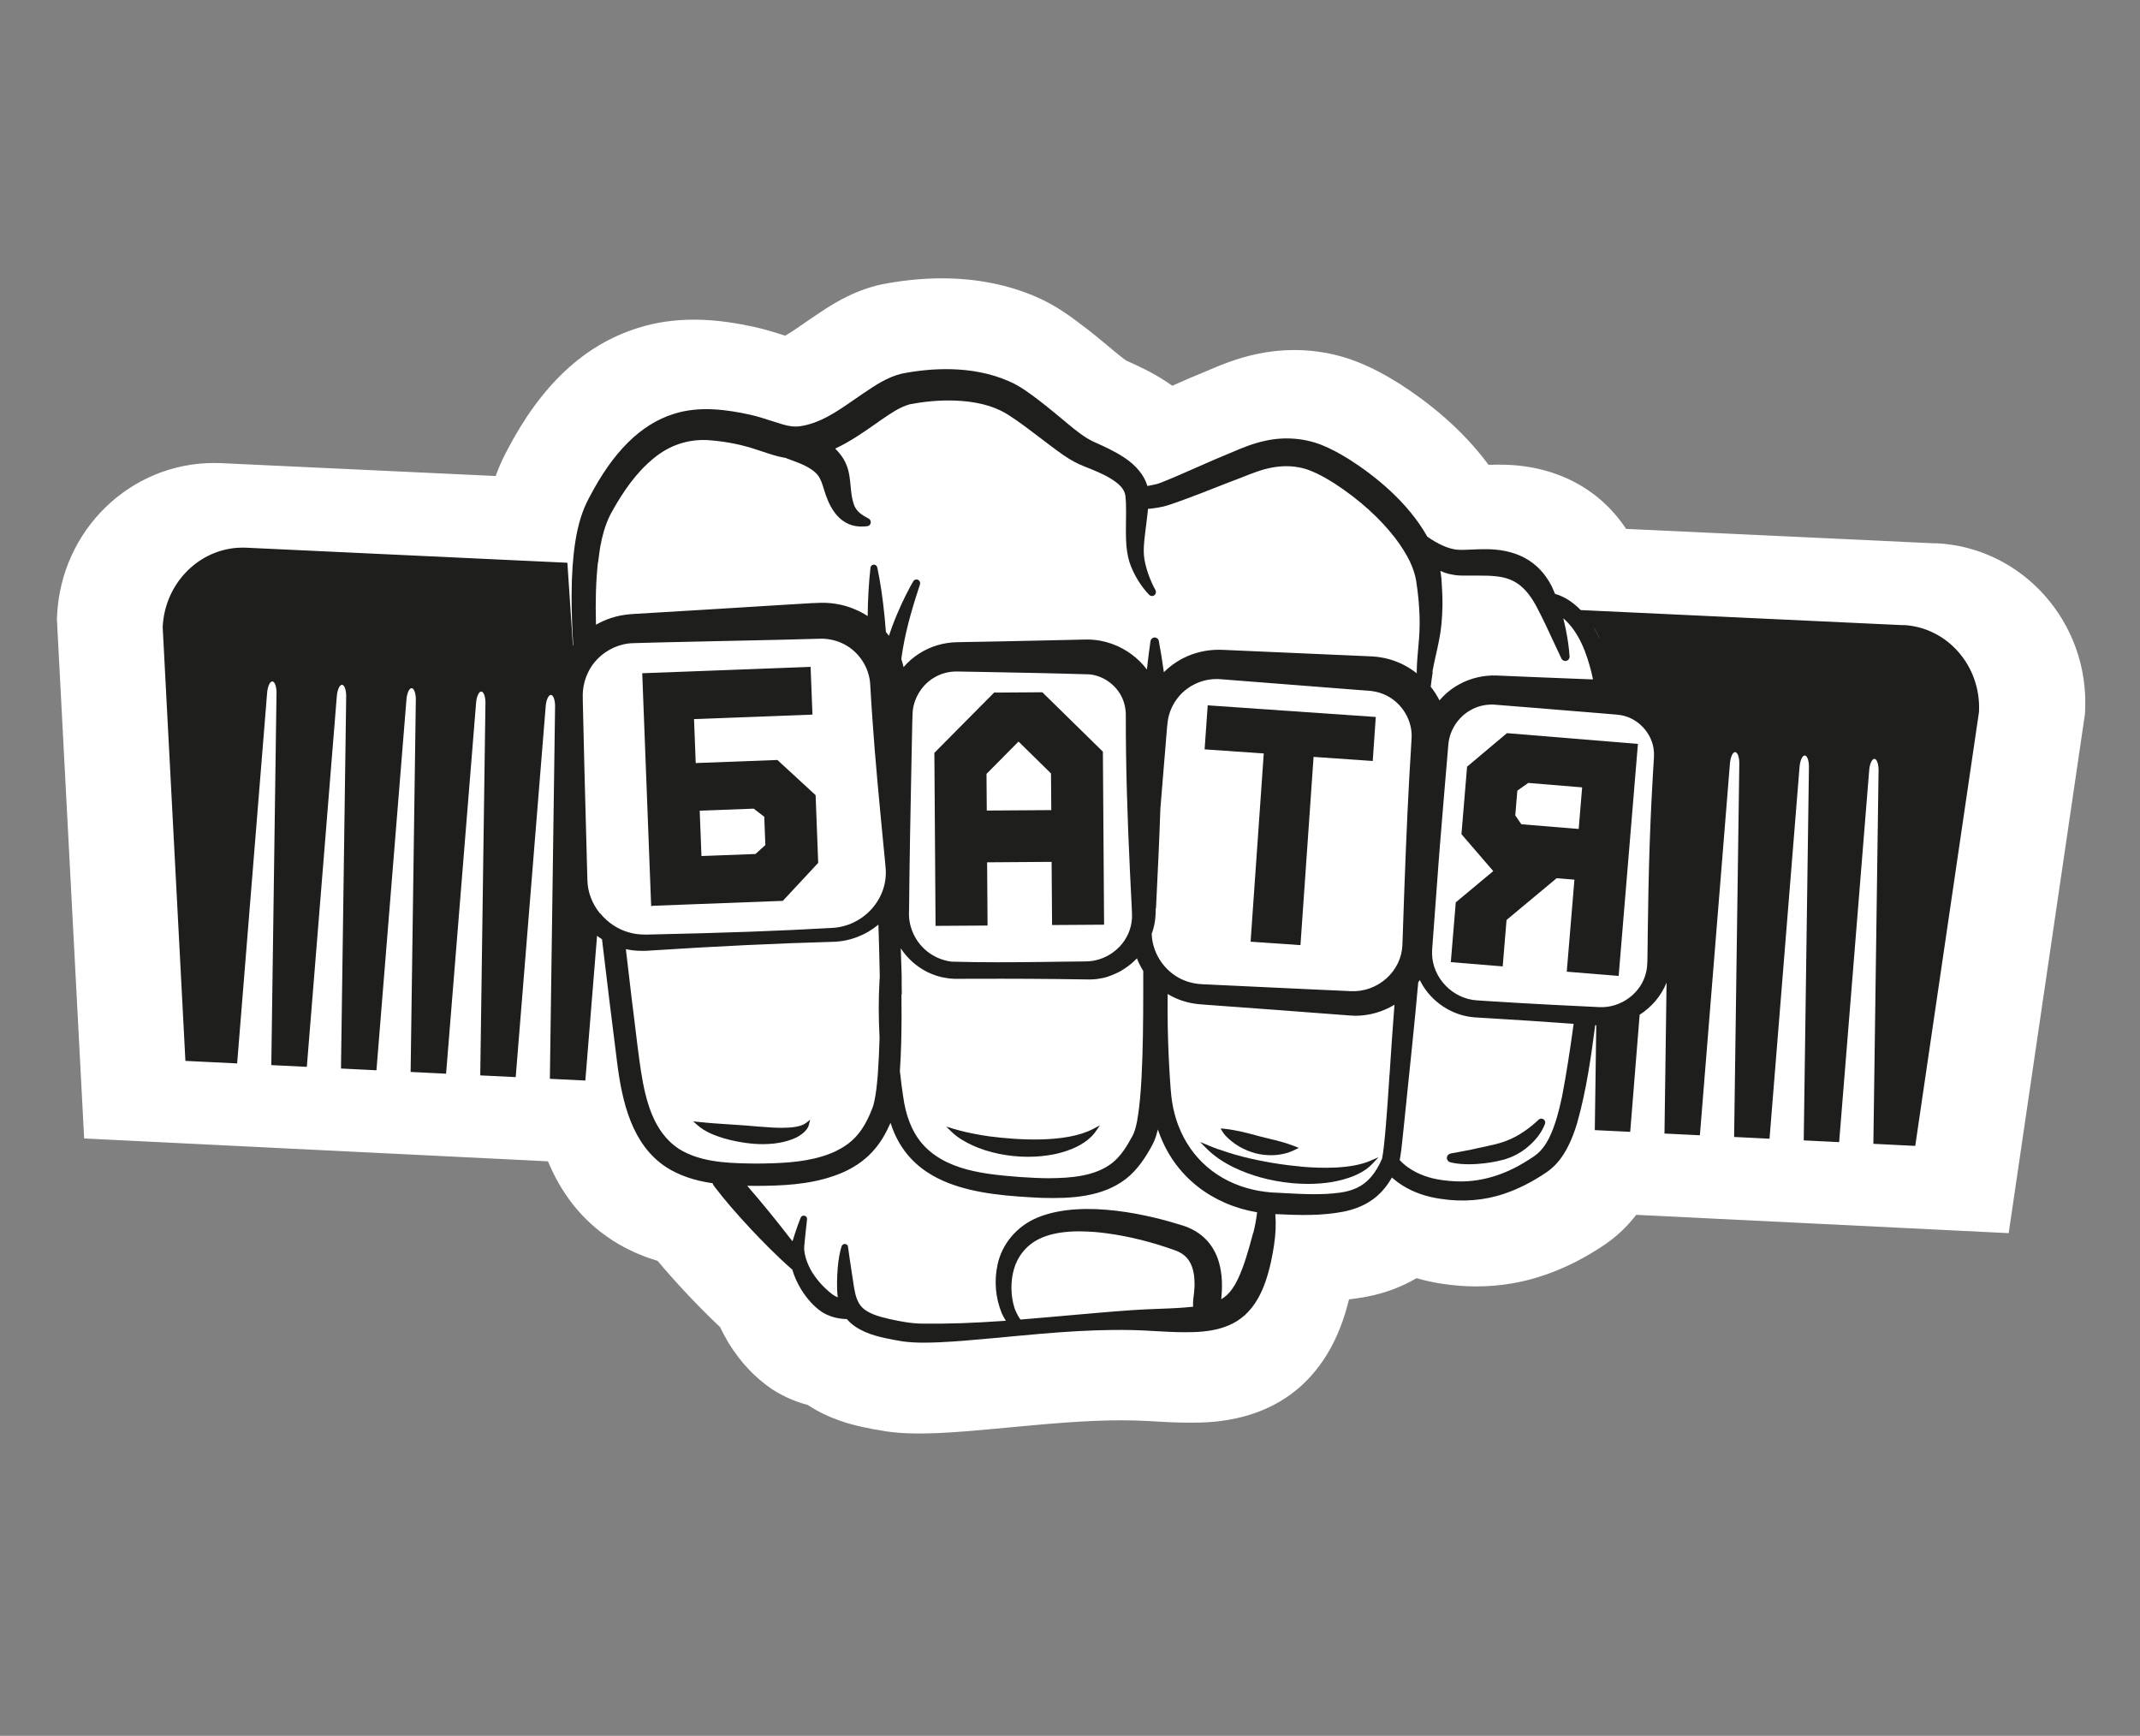 <svg width="180" height="146" viewBox="0 0 180 146" fill="none" xmlns="http://www.w3.org/2000/svg">
<rect x="0" y="0" width="180" height="146" fill="#808080" stroke="none"/>
<path d="M162.819 45.704L136.774 44.486C134.497 41.034 130.714 39.084 126.179 39.084C126.065 39.084 125.947 39.084 125.833 39.084C125.61 39.084 125.397 39.088 125.203 39.098C122.935 36.014 120.005 33.748 117.765 32.307L117.713 32.274C116.492 31.505 115.36 30.914 114.233 30.461C112.539 29.786 110.73 29.441 108.86 29.441C107.804 29.441 106.748 29.554 105.721 29.776C104.121 30.112 102.767 30.659 101.512 31.198C100.513 31.604 99.542 32.029 98.605 32.444C98.449 32.331 98.288 32.222 98.127 32.118C96.905 31.311 95.774 30.801 94.765 30.343L94.727 30.324C94.505 30.187 93.951 29.724 93.747 29.559L93.459 29.318C92.772 28.747 91.92 28.034 91.195 27.486L91.172 27.472C90.126 26.674 88.823 25.678 87.11 24.95C84.742 23.93 82.091 23.411 79.227 23.411C77.589 23.411 75.889 23.581 74.175 23.916L74.043 23.945L73.882 23.982C71.5 24.563 69.763 25.744 68.489 26.608L68.437 26.641C68.172 26.82 67.907 27.005 67.646 27.184C67.168 27.514 66.515 27.973 66.041 28.237C66.037 28.237 66.032 28.237 66.027 28.232C65.274 27.987 64.417 27.713 63.452 27.5C62.121 27.212 60.346 26.886 58.362 26.886C56.695 26.886 55.109 27.122 53.656 27.585C49.12 29.011 45.517 32.383 42.644 37.898C42.279 38.574 41.962 39.287 41.692 40.037L18.625 38.956C18.422 38.947 18.218 38.942 18.015 38.942C10.946 38.942 5.142 44.58 4.801 51.777L4.787 52.084L7.078 95.758L23.265 96.556L46.09 97.68C47.141 100.202 48.803 102.577 51.521 104.329L51.554 104.352C52.7 105.08 53.94 105.641 55.308 106.048C56.009 106.883 56.79 107.766 57.704 108.744C58.476 109.566 59.451 110.576 60.568 111.624C60.772 112.054 60.999 112.479 61.25 112.899L61.302 112.989C62.291 114.58 63.499 115.87 64.9 116.819L64.99 116.88L65.085 116.937C65.961 117.489 66.922 117.905 67.935 118.169C69.824 119.416 71.751 119.846 72.513 120.016C73.115 120.152 73.721 120.266 74.483 120.384L74.601 120.403C75.449 120.521 76.301 120.573 77.286 120.573C77.859 120.573 78.408 120.554 78.914 120.535H78.947C80.5 120.464 81.996 120.327 83.459 120.195L84.993 120.053C88.08 119.765 91.271 119.463 94.282 119.463C95.078 119.463 95.845 119.482 96.564 119.524L96.896 119.543C97.838 119.6 98.908 119.661 100.011 119.661H100.148C101.872 119.661 107.118 119.661 110.649 115.289C111.615 114.108 112.368 112.729 112.95 111.058C113.163 110.444 113.334 109.854 113.471 109.292C113.987 109.23 114.484 109.155 114.982 109.06C116.511 108.763 117.907 108.239 119.148 107.507C119.844 107.71 120.563 107.87 121.312 107.979C122.258 108.125 123.224 108.201 124.171 108.201C126.131 108.201 128.034 107.889 129.829 107.275C131.623 106.671 133.332 105.807 135.06 104.631L135.131 104.579C136.074 103.918 136.902 103.12 137.627 102.18L162.71 103.413L168.955 103.72L175.37 60.054L175.384 59.748C175.734 52.339 170.105 46.03 162.833 45.69L162.819 45.704Z" fill="white"/>
<path d="M160.096 52.584L132.958 51.314C132.428 50.766 131.699 50.209 130.799 49.949C130.709 49.727 130.615 49.519 130.52 49.316C129.436 47.172 127.48 46.124 124.706 46.195C124.398 46.195 124.1 46.209 123.811 46.223C123.371 46.242 122.95 46.266 122.519 46.233C121.78 46.138 120.975 45.779 120.057 45.142C118.4 42.196 115.611 40.004 113.556 38.682C112.685 38.135 111.909 37.724 111.18 37.431C109.721 36.85 108.041 36.722 106.459 37.067C105.427 37.28 104.452 37.681 103.467 38.106C102.549 38.479 101.616 38.89 100.716 39.287C99.699 39.735 98.647 40.203 97.615 40.609C97.336 40.717 97.047 40.779 96.678 40.845C96.621 40.854 96.564 40.864 96.507 40.873C96.257 39.99 95.546 39.121 94.543 38.474C93.757 37.955 92.961 37.591 92.119 37.214L91.991 37.157C91.252 36.812 90.566 36.269 89.751 35.594L89.482 35.367C88.857 34.848 88.08 34.201 87.488 33.752L87.465 33.733C86.641 33.105 85.789 32.454 84.823 32.048C81.708 30.697 78.233 30.962 75.865 31.424H75.856C74.615 31.727 73.597 32.421 72.613 33.087L72.551 33.129C72.314 33.29 72.078 33.455 71.846 33.615C70.43 34.598 68.967 35.618 67.272 35.854C66.856 35.91 66.434 35.868 65.871 35.707C65.582 35.622 65.279 35.523 64.962 35.424C64.332 35.221 63.683 35.008 63.054 34.871C61.122 34.456 58.849 34.121 56.681 34.81C53.897 35.684 51.568 37.988 49.56 41.855C48.997 42.88 48.614 44.103 48.386 45.595C48.188 46.875 48.088 48.287 48.079 50.039C48.074 51.323 48.117 52.664 48.216 54.256C48.206 54.27 48.197 54.284 48.188 54.294L47.724 47.333L20.727 46.068C17.02 45.893 13.867 48.882 13.683 52.74L15.595 89.232L19.946 89.445L22.46 58.378C22.494 57.778 22.692 57.306 22.91 57.316C23.128 57.325 23.284 57.816 23.256 58.416L22.82 89.586L25.808 89.733L28.322 58.661C28.355 58.062 28.554 57.59 28.771 57.599C28.989 57.608 29.145 58.099 29.117 58.699L28.681 89.874L31.664 90.021L34.178 58.945C34.211 58.345 34.41 57.873 34.628 57.882C34.846 57.892 35.002 58.383 34.974 58.983L34.538 90.162L37.521 90.309L40.035 59.228C40.068 58.628 40.267 58.156 40.484 58.166C40.702 58.175 40.858 58.666 40.83 59.266L40.395 90.451L43.377 90.597L45.891 59.511C45.924 58.912 46.123 58.44 46.341 58.449C46.559 58.458 46.715 58.949 46.687 59.549L46.251 90.739L49.234 90.885L50.219 78.711C50.351 78.811 50.493 78.91 50.635 78.999C51.023 82.281 51.45 85.761 51.904 89.336C52.321 92.656 53.14 96.306 56.075 98.195C57.131 98.865 58.395 99.3 59.934 99.522C59.967 99.616 60.019 99.701 60.076 99.781C60.909 100.877 61.894 102.024 63.172 103.394C64.062 104.338 65.251 105.571 66.581 106.737C66.6 106.756 66.624 106.77 66.642 106.784C66.794 107.323 67.045 107.884 67.381 108.446C67.888 109.263 68.475 109.906 69.128 110.349C69.729 110.727 70.454 110.935 71.23 110.949C72.059 111.917 73.365 112.309 74.416 112.54C74.862 112.64 75.326 112.729 75.922 112.824C76.514 112.904 77.096 112.932 77.688 112.932C78.124 112.932 78.564 112.918 79.023 112.899C80.387 112.838 81.764 112.715 83.1 112.592L83.483 112.559C83.847 112.526 84.207 112.493 84.572 112.455C88.539 112.082 92.644 111.7 96.673 111.931L96.99 111.95C97.866 112.002 98.771 112.054 99.675 112.054C101.625 112.064 103.813 111.832 105.233 110.057C105.721 109.466 106.119 108.725 106.445 107.79C106.829 106.68 107.028 105.594 107.155 104.773C107.302 103.833 107.34 102.94 107.269 102.124C107.302 102.124 107.335 102.124 107.368 102.124C109.362 102.218 111.161 102.265 112.965 101.92C114.773 101.571 116.08 100.693 116.956 99.243C116.998 99.177 117.036 99.111 117.079 99.04C117.353 99.286 117.666 99.522 118.007 99.734C118.906 100.291 119.962 100.66 121.146 100.83C123.002 101.122 124.862 100.976 126.524 100.405C127.731 99.999 128.906 99.399 130.118 98.577C130.818 98.086 131.846 97.128 132.636 94.53C133.451 91.702 133.853 88.684 134.175 86.234H134.265L134.142 95.055L137.12 95.201L137.915 85.351C138.919 84.709 139.729 83.769 140.178 82.645L140.003 95.343L142.981 95.489L145.5 64.323C145.533 63.724 145.732 63.251 145.95 63.261C146.167 63.27 146.324 63.761 146.295 64.361L145.86 95.631L148.838 95.777L151.356 64.606C151.39 64.007 151.588 63.535 151.806 63.544C152.024 63.553 152.18 64.045 152.152 64.644L151.716 95.919L154.694 96.065L157.213 64.89C157.246 64.29 157.445 63.818 157.663 63.827C157.881 63.837 158.037 64.328 158.008 64.928L157.573 96.207L161.095 96.382L166.459 59.87C166.644 56.012 163.784 52.745 160.077 52.57L160.096 52.584ZM134.596 53.812C134.421 53.429 134.237 53.07 134.033 52.73C134.232 53.042 134.421 53.401 134.596 53.812ZM120.478 56.522C120.563 56.041 120.672 55.559 120.776 55.096C120.956 54.298 121.141 53.477 121.231 52.617C121.236 52.556 121.245 52.49 121.25 52.428C121.293 51.98 121.321 51.479 121.33 50.898C121.33 50.898 121.33 50.894 121.33 50.889C121.33 50.61 121.33 50.247 121.311 49.869C121.302 49.642 121.293 49.406 121.274 49.179C121.269 49.123 121.264 49.038 121.259 48.953C121.255 48.849 121.245 48.74 121.24 48.674C121.221 48.457 121.188 48.235 121.15 48.018C121.259 48.065 121.364 48.108 121.468 48.145C121.51 48.16 121.553 48.178 121.596 48.193C121.614 48.197 121.629 48.202 121.648 48.207C121.676 48.216 121.7 48.226 121.728 48.23C121.747 48.235 121.771 48.24 121.79 48.249C121.813 48.254 121.837 48.263 121.861 48.268C121.884 48.273 121.908 48.278 121.927 48.282C121.951 48.287 121.97 48.292 121.993 48.296C122.017 48.301 122.041 48.306 122.069 48.311C122.088 48.311 122.107 48.32 122.131 48.325C122.159 48.33 122.183 48.334 122.211 48.339C122.23 48.339 122.249 48.344 122.268 48.348C122.296 48.348 122.325 48.358 122.348 48.362C122.367 48.362 122.381 48.367 122.4 48.372C122.429 48.372 122.457 48.381 122.486 48.381C122.5 48.381 122.514 48.381 122.533 48.386C122.561 48.386 122.594 48.391 122.623 48.396C122.637 48.396 122.651 48.396 122.661 48.396C122.694 48.396 122.722 48.4 122.755 48.405C122.77 48.405 122.779 48.405 122.793 48.405C122.826 48.405 122.86 48.405 122.893 48.41C122.902 48.41 122.912 48.41 122.926 48.41C122.959 48.41 122.992 48.41 123.025 48.414C123.035 48.414 123.044 48.414 123.054 48.414C123.087 48.414 123.12 48.414 123.148 48.414C123.158 48.414 123.167 48.414 123.177 48.414C123.21 48.414 123.238 48.414 123.272 48.414C123.281 48.414 123.29 48.414 123.3 48.414C123.328 48.414 123.361 48.414 123.39 48.414C123.399 48.414 123.409 48.414 123.423 48.414C123.451 48.414 123.475 48.414 123.499 48.414C123.508 48.414 123.518 48.414 123.527 48.414C123.541 48.414 123.551 48.414 123.565 48.414C123.679 48.414 123.802 48.414 123.934 48.414C124.086 48.414 124.247 48.414 124.408 48.414C124.895 48.414 125.407 48.424 125.776 48.466C127.149 48.599 128.285 49.118 129.341 51.219C129.81 52.112 130.231 53.023 130.676 53.986C130.889 54.445 131.112 54.922 131.334 55.389C131.391 55.502 131.5 55.578 131.628 55.592C131.647 55.592 131.666 55.592 131.685 55.592C131.779 55.587 131.869 55.545 131.931 55.474C131.992 55.403 132.026 55.309 132.021 55.214C131.973 54.478 131.865 53.722 131.68 52.83C131.618 52.537 131.552 52.263 131.491 52.003C132.859 53.184 133.474 55.039 133.858 56.546C133.905 56.739 133.948 56.938 133.99 57.146C133.621 57.131 133.247 57.117 132.868 57.103C131.405 57.046 129.895 56.99 128.612 56.933L125.942 56.82C124.829 56.768 123.683 57.032 122.727 57.566C122.102 57.906 121.548 58.359 121.079 58.912C120.876 58.506 120.625 58.118 120.341 57.76C120.388 57.377 120.445 56.928 120.511 56.513L120.478 56.522ZM50.309 47.291C50.337 47.04 50.37 46.785 50.408 46.53C50.408 46.53 50.408 46.526 50.408 46.521C50.417 46.469 50.422 46.417 50.432 46.365C50.436 46.332 50.441 46.294 50.446 46.261C50.446 46.233 50.455 46.205 50.46 46.176C50.469 46.12 50.479 46.058 50.488 46.002C50.488 45.987 50.488 45.978 50.493 45.964C50.649 45.109 50.877 44.254 51.255 43.456C51.293 43.376 51.336 43.296 51.374 43.215C52.041 41.997 53.05 40.325 54.446 39.013C54.551 38.914 54.655 38.819 54.764 38.729C54.873 38.64 54.981 38.545 55.095 38.456C55.152 38.413 55.209 38.366 55.266 38.323C56.591 37.327 58.158 36.883 59.792 37.039C61.165 37.152 62.438 37.412 63.698 37.837C63.835 37.884 63.982 37.931 64.128 37.979C64.692 38.167 65.326 38.385 65.951 38.493C65.999 38.503 66.046 38.512 66.093 38.517C66.136 38.536 66.178 38.555 66.216 38.574L66.391 38.635C66.879 38.814 67.405 39.003 67.869 39.254C67.921 39.282 67.973 39.31 68.02 39.339C68.167 39.424 68.309 39.518 68.437 39.622C68.565 39.726 68.683 39.834 68.782 39.957C69.038 40.297 69.161 40.699 69.294 41.128C69.346 41.298 69.403 41.478 69.464 41.652C69.706 42.347 70.013 42.908 70.387 43.334C70.61 43.589 70.856 43.791 71.126 43.947C71.476 44.15 71.869 44.264 72.31 44.287C72.347 44.287 72.381 44.287 72.418 44.287H72.428C72.551 44.287 72.679 44.287 72.807 44.273C72.849 44.273 72.892 44.264 72.939 44.259C73.053 44.25 73.148 44.184 73.2 44.089C73.219 44.056 73.228 44.023 73.238 43.985C73.266 43.834 73.195 43.688 73.067 43.621C72.494 43.319 72.002 43.017 71.803 42.38C71.647 41.907 71.599 41.416 71.547 40.892C71.491 40.269 71.429 39.627 71.164 39.027C71.05 38.753 70.88 38.465 70.667 38.196C70.539 38.035 70.397 37.88 70.25 37.733C71.514 37.143 72.669 36.335 73.787 35.551L74.085 35.339C74.17 35.282 74.26 35.221 74.35 35.16C74.942 34.758 75.558 34.343 76.201 34.111C76.216 34.111 76.23 34.102 76.239 34.097C76.263 34.088 76.287 34.083 76.31 34.074C76.334 34.064 76.358 34.059 76.381 34.05C76.4 34.045 76.424 34.04 76.443 34.031C76.471 34.022 76.495 34.017 76.523 34.007C76.765 33.96 77.006 33.918 77.252 33.88C78.673 33.663 80.079 33.625 81.362 33.771C81.447 33.781 81.537 33.79 81.622 33.804C82.901 33.979 83.961 34.347 84.851 34.919C85.765 35.509 86.641 36.179 87.488 36.826C88.127 37.313 88.786 37.818 89.467 38.295C90.069 38.701 90.599 38.989 91.101 39.188L91.12 39.197C91.896 39.504 92.701 39.82 93.383 40.226C93.492 40.292 93.596 40.363 93.7 40.434C94.15 40.746 94.547 41.109 94.652 41.648C94.675 41.832 94.689 42.021 94.704 42.266C94.723 42.781 94.718 43.305 94.708 43.815C94.699 44.481 94.689 45.166 94.742 45.855C94.794 46.526 94.921 47.116 95.12 47.612C95.49 48.532 96.006 49.345 96.654 50.029H96.659C96.763 50.138 96.915 50.162 97.038 50.1C97.057 50.091 97.071 50.081 97.09 50.072C97.222 49.977 97.265 49.803 97.194 49.652V49.642C97.061 49.411 96.962 49.208 96.882 49.019C96.692 48.599 96.545 48.193 96.432 47.796C96.365 47.56 96.313 47.328 96.271 47.102C96.261 47.054 96.257 47.007 96.247 46.96C96.152 46.257 96.233 45.558 96.323 44.826C96.337 44.708 96.351 44.585 96.365 44.467L96.403 44.179C96.446 43.843 96.489 43.499 96.526 43.149C96.541 43.031 96.55 42.918 96.56 42.8C96.626 42.795 96.697 42.786 96.763 42.781C96.825 42.776 96.886 42.767 96.948 42.762C97.279 42.72 97.587 42.668 97.866 42.602C98.037 42.559 98.278 42.488 98.425 42.436C98.633 42.365 98.842 42.295 99.045 42.224C99.656 42.007 100.248 41.78 100.868 41.544L100.948 41.516C101.185 41.426 101.578 41.27 102.023 41.095C102.852 40.769 103.879 40.368 104.315 40.208C104.405 40.174 104.49 40.137 104.58 40.104C104.935 39.962 105.304 39.816 105.65 39.697C105.697 39.679 105.749 39.664 105.797 39.645C107.439 39.079 108.95 39.069 110.285 39.612C110.436 39.674 110.588 39.74 110.744 39.816C111.208 40.038 111.7 40.316 112.259 40.67C114.338 42.021 116.108 43.631 117.358 45.265C117.846 45.907 118.253 46.549 118.57 47.187C118.85 47.777 119.039 48.353 119.124 48.896C119.138 49.005 119.157 49.127 119.171 49.25C119.186 49.364 119.205 49.477 119.219 49.581C119.219 49.614 119.228 49.652 119.233 49.685C119.295 50.204 119.351 50.752 119.375 51.248C119.427 52.046 119.422 52.886 119.356 53.741C119.337 54.01 119.309 54.294 119.285 54.563C119.233 55.162 119.176 55.781 119.167 56.395C119.167 56.47 119.167 56.551 119.167 56.631C118.239 55.899 117.155 55.431 116.004 55.271C115.668 55.219 115.237 55.2 114.858 55.186C114.82 55.186 114.778 55.186 114.74 55.181C114.626 55.176 114.517 55.172 114.413 55.167L102.79 54.657C102.691 54.652 102.591 54.652 102.492 54.652C101.469 54.652 100.432 54.898 99.528 55.356C99.467 55.384 99.41 55.417 99.348 55.45C98.813 55.743 98.326 56.107 97.895 56.541C97.772 55.639 97.63 54.752 97.469 53.897C97.44 53.755 97.322 53.647 97.18 53.623C97 53.595 96.829 53.708 96.782 53.878C96.782 53.887 96.777 53.901 96.773 53.916C96.73 54.204 96.687 54.496 96.65 54.794C96.583 55.29 96.526 55.8 96.47 56.315C95.74 55.346 94.746 54.615 93.634 54.194C93.577 54.171 93.515 54.152 93.459 54.133C93.34 54.09 93.222 54.053 93.099 54.02C93.037 54.001 92.976 53.986 92.919 53.972C92.796 53.944 92.673 53.916 92.549 53.892C92.119 53.812 91.674 53.779 91.229 53.793C90.244 53.812 89.259 53.835 88.274 53.859C85.727 53.916 83.1 53.972 80.51 54.015C79.392 54.029 78.27 54.364 77.342 54.955C76.841 55.266 76.391 55.658 76.002 56.111C75.95 55.88 75.884 55.653 75.813 55.436C75.846 55.158 75.889 54.884 75.936 54.605C76.258 52.674 76.845 50.79 77.38 49.151C77.385 49.132 77.39 49.118 77.394 49.099C77.399 49.08 77.394 49.066 77.394 49.047C77.394 48.943 77.338 48.839 77.243 48.783C77.172 48.74 77.087 48.731 77.006 48.75C76.926 48.769 76.859 48.821 76.817 48.891C76.717 49.057 76.632 49.217 76.542 49.383C76.429 49.59 76.32 49.803 76.206 50.025C75.96 50.511 75.718 51.04 75.458 51.649C75.392 51.81 75.326 51.965 75.264 52.121C75.108 52.508 74.97 52.886 74.847 53.255C74.824 53.33 74.795 53.401 74.772 53.477C74.691 53.368 74.606 53.264 74.516 53.16C74.383 51.446 74.208 49.987 73.967 48.636C73.91 48.325 73.853 48.023 73.787 47.72C73.758 47.602 73.659 47.513 73.541 47.494C73.522 47.494 73.503 47.494 73.484 47.494C73.351 47.503 73.238 47.607 73.219 47.749C73.077 48.99 73.001 50.327 72.982 51.819C72.295 51.375 71.533 51.054 70.752 50.875C70.7 50.865 70.648 50.851 70.596 50.842C70.118 50.747 69.635 50.695 69.152 50.7C68.943 50.7 68.65 50.719 68.413 50.728H68.323C67.689 50.766 67.054 50.804 66.41 50.842C64.493 50.955 62.557 51.078 60.672 51.196C60.194 51.224 59.711 51.257 59.224 51.285C57.211 51.413 55.161 51.536 53.159 51.649C52.51 51.692 51.899 51.81 51.345 51.998C50.924 52.14 50.517 52.324 50.129 52.546C50.072 50.554 50.124 48.873 50.294 47.281L50.309 47.291ZM97.232 76.388C97.241 76.232 97.246 76.076 97.256 75.921C97.374 73.55 97.507 70.802 97.601 68.025C97.705 66.727 97.809 65.438 97.914 64.196C97.933 64.021 97.971 63.525 98.018 62.959C98.037 62.727 98.056 62.486 98.075 62.245C98.079 62.184 98.084 62.127 98.089 62.066C98.094 62.005 98.098 61.948 98.103 61.891C98.15 61.31 98.198 60.805 98.221 60.654C98.321 59.95 98.61 59.285 99.04 58.727C99.093 58.661 99.145 58.6 99.197 58.534C99.306 58.411 99.424 58.288 99.547 58.18C99.576 58.151 99.609 58.123 99.642 58.099C99.703 58.047 99.77 57.996 99.836 57.944C100.035 57.792 100.248 57.66 100.475 57.552C101.143 57.216 101.895 57.07 102.648 57.127L114.248 58.033C114.248 58.033 114.252 58.033 114.262 58.033C114.333 58.038 114.636 58.062 114.825 58.076L114.977 58.085C115.469 58.114 115.919 58.203 116.317 58.364C117.699 58.898 118.693 60.3 118.736 61.773C118.736 61.835 118.736 61.906 118.736 61.981C118.736 62.104 118.726 62.231 118.717 62.349C118.712 62.491 118.698 62.713 118.679 62.973C118.679 62.996 118.679 63.02 118.679 63.044C118.679 63.091 118.674 63.138 118.67 63.19C118.67 63.237 118.665 63.289 118.66 63.341C118.632 63.799 118.603 64.276 118.589 64.517C118.57 64.81 118.556 65.102 118.537 65.395C118.315 69.442 118.154 73.734 118.016 77.857C118.002 78.234 117.993 78.608 117.978 78.981C117.978 79.084 117.964 79.42 117.959 79.495C117.912 80.558 117.443 81.545 116.629 82.281C115.81 83.027 114.716 83.419 113.632 83.367C112.766 83.325 111.734 83.278 110.616 83.23C107.671 83.094 104.054 82.928 101.578 82.805C101.412 82.796 101.251 82.791 101.1 82.782C100.712 82.763 100.328 82.697 99.968 82.588C99.912 82.569 99.859 82.555 99.803 82.536C98.127 81.951 96.934 80.341 96.872 78.551C96.919 78.419 96.962 78.286 97 78.15C97.114 77.743 97.18 77.332 97.199 76.912C97.199 76.893 97.199 76.874 97.199 76.851C97.199 76.808 97.204 76.757 97.204 76.733C97.213 76.558 97.213 76.459 97.213 76.402L97.232 76.388ZM75.851 83.599C75.851 83.297 75.846 82.994 75.841 82.692V82.078C75.823 81.606 75.813 81.12 75.794 80.61C75.785 80.336 75.775 80.052 75.766 79.764C76.301 80.586 77.044 81.257 77.901 81.705C78.289 81.908 78.701 82.064 79.123 82.168C79.217 82.192 79.317 82.21 79.411 82.229C79.7 82.286 79.984 82.319 80.263 82.329H80.268C82.688 82.319 85.713 82.314 88.866 82.347C89.685 82.357 90.518 82.366 91.347 82.38C91.39 82.38 91.432 82.38 91.475 82.38C91.475 82.38 91.48 82.38 91.484 82.38C91.513 82.38 91.541 82.38 91.57 82.38C91.588 82.38 91.612 82.38 91.631 82.38C91.664 82.38 91.693 82.38 91.726 82.38C91.745 82.38 91.759 82.38 91.778 82.38C91.811 82.38 91.844 82.38 91.882 82.376C91.896 82.376 91.91 82.376 91.925 82.376C91.962 82.376 91.996 82.371 92.033 82.366C92.043 82.366 92.057 82.366 92.067 82.366C92.105 82.366 92.142 82.357 92.18 82.352C92.19 82.352 92.199 82.352 92.209 82.352C92.246 82.347 92.289 82.343 92.327 82.333C92.336 82.333 92.341 82.333 92.351 82.333C92.393 82.329 92.431 82.319 92.474 82.31C92.478 82.31 92.488 82.31 92.493 82.31C92.535 82.3 92.578 82.296 92.621 82.286C92.621 82.286 92.63 82.286 92.635 82.286C92.677 82.277 92.72 82.267 92.763 82.258C92.763 82.258 92.767 82.258 92.772 82.258C92.815 82.248 92.862 82.234 92.905 82.225C92.905 82.225 92.909 82.225 92.914 82.225C92.957 82.21 93.004 82.201 93.047 82.187C93.047 82.187 93.047 82.187 93.051 82.187C93.094 82.173 93.141 82.159 93.184 82.144C93.227 82.13 93.274 82.111 93.317 82.097C93.359 82.083 93.406 82.064 93.449 82.05C93.492 82.031 93.539 82.017 93.582 81.998C93.624 81.979 93.667 81.96 93.714 81.941C93.757 81.922 93.799 81.903 93.842 81.885C93.885 81.866 93.927 81.842 93.97 81.823C93.97 81.823 93.97 81.823 93.975 81.823C94.017 81.804 94.055 81.781 94.098 81.762C94.098 81.762 94.102 81.762 94.107 81.762C94.145 81.738 94.188 81.719 94.225 81.696C94.225 81.696 94.23 81.696 94.235 81.691C94.273 81.667 94.311 81.648 94.349 81.625C94.349 81.625 94.358 81.62 94.363 81.615C94.401 81.592 94.439 81.568 94.476 81.545C94.481 81.545 94.486 81.54 94.491 81.535C94.528 81.512 94.562 81.488 94.6 81.464C94.604 81.464 94.614 81.455 94.618 81.45C94.652 81.427 94.685 81.403 94.723 81.379C94.732 81.375 94.737 81.37 94.746 81.365C94.779 81.342 94.813 81.318 94.841 81.294C94.85 81.29 94.86 81.28 94.869 81.275C94.898 81.252 94.931 81.228 94.959 81.205C94.969 81.195 94.978 81.186 94.993 81.181C95.021 81.157 95.049 81.134 95.078 81.115C95.092 81.106 95.101 81.096 95.116 81.087C95.144 81.063 95.168 81.044 95.191 81.02C95.206 81.006 95.22 80.997 95.234 80.983C95.258 80.964 95.281 80.94 95.305 80.921C95.319 80.907 95.338 80.893 95.352 80.874C95.371 80.855 95.395 80.836 95.414 80.817C95.433 80.799 95.452 80.78 95.475 80.761C95.49 80.747 95.509 80.728 95.523 80.714C95.561 80.676 95.594 80.643 95.627 80.605C95.674 80.733 95.731 80.855 95.788 80.983C95.897 81.219 96.025 81.45 96.162 81.672C96.162 81.998 96.162 82.314 96.162 82.612C96.162 82.886 96.162 83.145 96.162 83.386C96.157 85.993 96.138 88.344 96.015 90.682C95.949 91.815 95.868 93.024 95.655 94.214V94.247C95.551 94.738 95.466 95.158 95.248 95.555C94.803 96.382 94.292 97.231 93.544 97.822C92.128 98.922 90.154 99.087 88.236 99.101C87.555 99.101 86.769 99.064 85.831 99.002C82.976 98.776 79.425 98.497 77.437 96.041C76.67 95.083 76.173 93.784 75.96 92.179L75.832 91.282C75.78 90.88 75.733 90.474 75.69 90.078C75.799 88.552 75.827 87.008 75.832 85.478C75.832 84.864 75.832 84.255 75.823 83.651L75.851 83.599ZM76.462 76.657C76.495 72.648 76.594 67.581 76.684 63.161C76.689 62.996 76.698 62.538 76.708 62.009C76.722 61.164 76.746 60.111 76.765 59.884C76.855 58.704 77.574 57.561 78.602 56.976C79.179 56.636 79.847 56.466 80.524 56.48C81.31 56.494 82.096 56.508 82.886 56.522C85.755 56.574 88.724 56.631 91.636 56.721C92.739 56.825 93.781 57.533 94.301 58.525C94.571 59.03 94.704 59.611 94.694 60.215C94.694 61.23 94.699 62.25 94.713 63.27C94.775 67.7 94.978 72.162 95.196 76.393C95.196 76.478 95.215 76.794 95.215 76.874C95.253 77.767 94.969 78.626 94.415 79.339C94.334 79.443 94.249 79.538 94.159 79.632C93.975 79.826 93.776 79.996 93.558 80.147C92.914 80.6 92.142 80.855 91.352 80.865C90.67 80.869 89.979 80.879 89.297 80.888C89.07 80.888 88.842 80.893 88.62 80.898C88.269 80.898 87.915 80.907 87.559 80.912C85.079 80.94 82.536 80.959 80.036 80.884C79.473 80.813 78.924 80.624 78.441 80.336C77.167 79.585 76.386 78.145 76.457 76.667L76.462 76.657ZM50.465 76.827C49.811 76.025 49.437 75.047 49.409 74.07C49.4 73.791 49.395 73.503 49.385 73.21C49.352 71.959 49.314 70.58 49.276 69.163C49.262 68.635 49.248 68.106 49.234 67.567C49.234 67.454 49.229 67.341 49.224 67.227C49.215 66.934 49.21 66.642 49.201 66.344C49.186 65.811 49.172 65.277 49.158 64.748C49.106 62.656 49.054 60.645 49.021 58.968C49.021 58.926 49.021 58.883 49.021 58.846C49.011 58.567 49.016 58.307 49.03 58.133C49.078 57.575 49.229 57.028 49.471 56.541C49.665 56.135 49.925 55.767 50.237 55.446C51.028 54.624 52.145 54.114 53.291 54.095C53.964 54.076 54.641 54.057 55.322 54.038C57.159 53.991 59.011 53.953 60.814 53.916C62.386 53.883 63.996 53.85 65.601 53.812C66.562 53.788 67.523 53.765 68.475 53.736C68.508 53.736 68.593 53.736 68.683 53.731C68.801 53.731 68.948 53.722 68.991 53.722C69.602 53.708 70.217 53.831 70.766 54.072C72.168 54.681 73.148 56.111 73.2 57.641C73.252 58.595 73.318 59.606 73.38 60.47C73.607 63.813 73.953 67.378 74.284 70.826C74.341 71.402 74.393 71.968 74.45 72.53C74.459 72.625 74.487 72.984 74.497 73.069C74.587 74.291 74.175 75.486 73.332 76.435C72.48 77.394 71.273 77.98 70.013 78.046C65.691 78.296 60.729 78.475 54.839 78.598C54.153 78.626 53.571 78.612 52.965 78.442C52.013 78.197 51.128 77.621 50.479 76.818L50.465 76.827ZM57.102 96.632C56.809 96.438 56.544 96.221 56.302 95.985C54.607 94.327 54.12 91.688 53.769 89.095C53.675 88.425 53.547 87.372 53.424 86.352C53.395 86.139 53.372 85.927 53.348 85.724C53.272 85.11 53.201 84.553 53.149 84.137C52.979 82.702 52.808 81.266 52.643 79.831C52.704 79.845 52.766 79.859 52.822 79.868C53.239 79.953 53.67 79.977 54.068 79.977C54.285 79.977 54.494 79.968 54.678 79.953C54.754 79.949 54.825 79.944 54.892 79.939C60.336 79.585 65.435 79.344 70.051 79.217C71.443 79.188 72.793 78.674 73.886 77.772C73.929 79.179 73.976 80.666 74 82.154C73.99 82.248 73.986 82.333 73.981 82.423C73.976 82.517 73.971 82.612 73.967 82.706C73.891 84.104 73.896 85.596 73.981 87.263C73.981 87.291 73.981 87.32 73.981 87.348C73.953 88.373 73.905 89.317 73.844 90.219C73.834 90.347 73.825 90.479 73.815 90.606C73.749 91.362 73.678 91.99 73.545 92.618C73.498 92.831 73.446 93.024 73.389 93.175C72.84 94.625 72.196 95.569 71.292 96.235C71.254 96.263 71.211 96.292 71.173 96.315C71.15 96.334 71.121 96.348 71.098 96.367C71.06 96.391 71.022 96.419 70.979 96.443C70.951 96.462 70.922 96.476 70.899 96.495C70.861 96.518 70.818 96.542 70.78 96.566C70.752 96.58 70.724 96.599 70.695 96.613C70.657 96.632 70.619 96.655 70.582 96.674C70.548 96.693 70.52 96.707 70.487 96.726C70.454 96.745 70.421 96.759 70.387 96.778C70.35 96.797 70.316 96.816 70.278 96.835C70.25 96.849 70.217 96.863 70.189 96.877C70.146 96.896 70.103 96.915 70.061 96.934C70.037 96.943 70.013 96.953 69.99 96.962C69.942 96.981 69.89 97.005 69.843 97.024C69.819 97.033 69.8 97.043 69.777 97.047C69.725 97.066 69.672 97.09 69.62 97.109C69.597 97.118 69.578 97.123 69.554 97.132C69.502 97.151 69.45 97.17 69.393 97.189C69.374 97.194 69.351 97.203 69.332 97.208C69.275 97.227 69.223 97.246 69.166 97.26C69.156 97.26 69.147 97.264 69.133 97.269C67.457 97.784 65.535 97.855 63.556 97.869C63.357 97.869 63.153 97.864 62.945 97.859C60.961 97.826 58.807 97.699 57.102 96.632ZM100.475 108.196C100.461 108.569 100.413 108.952 100.371 109.254C100.342 109.471 100.342 109.693 100.357 109.91C100.101 109.939 99.841 109.957 99.618 109.976C98.851 110.038 98.056 110.066 97.289 110.094C96.602 110.123 95.897 110.146 95.206 110.198C93.435 110.321 91.641 110.482 89.903 110.637C88.568 110.756 87.19 110.878 85.831 110.987C85.803 110.944 85.77 110.902 85.741 110.855C85.651 110.718 85.566 110.562 85.49 110.392C85.462 110.331 85.434 110.269 85.405 110.208C85.377 110.146 85.353 110.085 85.334 110.024C85.168 109.509 85.083 108.947 85.074 108.39C85.074 108.111 85.083 107.828 85.121 107.554C85.154 107.275 85.211 107.006 85.287 106.742C85.358 106.487 85.457 106.236 85.576 106.005C85.931 105.306 86.48 104.725 87.171 104.329C87.318 104.248 87.469 104.173 87.621 104.107C88.459 103.748 89.411 103.611 90.305 103.578C90.457 103.573 90.608 103.568 90.755 103.568C91.243 103.568 91.702 103.597 92.109 103.625C92.441 103.653 92.777 103.691 93.118 103.738C94.983 103.989 96.915 104.47 98.875 105.179C98.898 105.188 98.946 105.207 98.993 105.226C99.04 105.245 99.093 105.268 99.116 105.278C99.149 105.297 99.187 105.316 99.22 105.335C99.353 105.405 99.481 105.481 99.58 105.566H99.585C100.186 106.048 100.489 106.874 100.475 108.026C100.475 108.083 100.475 108.135 100.475 108.191V108.196ZM105.408 103.691L105.394 103.738C105.37 103.819 105.352 103.904 105.328 103.984C104.996 105.221 104.641 106.487 104.106 107.615C103.827 108.206 103.491 108.673 103.117 108.999C102.998 109.103 102.861 109.193 102.719 109.278C102.729 109.211 102.733 109.141 102.738 109.074C102.856 107.809 102.748 106.742 102.411 105.811C101.952 104.598 101.114 103.734 99.916 103.238C99.746 103.167 99.566 103.101 99.381 103.049C97.052 102.312 91.21 100.778 87.252 102.416C85.519 103.144 84.269 104.631 83.9 106.397C83.611 107.762 83.734 109.159 84.255 110.444V110.453C84.364 110.68 84.482 110.892 84.605 111.091C81.888 111.284 79.643 111.36 77.565 111.332C76.594 111.317 75.704 111.138 74.809 110.944C74.274 110.822 73.872 110.708 73.517 110.571C72.892 110.321 72.527 110.057 72.281 109.669C72.267 109.646 72.248 109.618 72.234 109.589C71.964 109.112 71.874 108.541 71.789 107.988C71.779 107.913 71.765 107.837 71.756 107.762C71.727 107.592 71.699 107.403 71.671 107.209C71.552 106.425 71.415 105.542 71.33 104.886C71.33 104.872 71.33 104.862 71.325 104.848C71.325 104.839 71.325 104.834 71.32 104.825C71.32 104.82 71.32 104.815 71.315 104.806C71.315 104.806 71.315 104.806 71.315 104.801C71.282 104.725 71.221 104.669 71.145 104.645C70.998 104.598 70.837 104.678 70.79 104.825C70.714 105.056 70.657 105.292 70.6 105.59C70.477 106.27 70.416 107.016 70.406 107.861C70.406 108.281 70.406 108.697 70.468 109.122C70.335 109.065 70.212 108.999 70.099 108.928C70.094 108.928 70.089 108.919 70.084 108.919C70.051 108.895 70.013 108.867 69.98 108.843C69.393 108.394 68.792 107.766 68.347 107.063C68.337 107.049 68.328 107.035 68.319 107.02C68.319 107.02 68.314 107.011 68.309 107.006C67.883 106.293 67.665 105.59 67.641 105.032C67.641 104.995 67.641 104.957 67.641 104.919C67.641 104.825 67.67 104.588 67.679 104.475V104.466C67.722 104.064 67.769 103.606 67.812 103.191C67.821 103.134 67.831 103.044 67.845 102.898C67.855 102.799 67.864 102.7 67.873 102.634L67.883 102.549C67.897 102.412 67.812 102.289 67.675 102.256C67.608 102.237 67.542 102.246 67.481 102.275C67.424 102.303 67.376 102.35 67.348 102.416C67.182 102.818 67.031 103.266 66.898 103.653L66.856 103.786C66.789 103.989 66.718 104.201 66.657 104.409C65.341 102.7 64.091 101.165 62.85 99.739C62.902 99.739 62.959 99.739 63.016 99.739C63.186 99.739 63.366 99.739 63.56 99.744C63.806 99.744 64.053 99.744 64.299 99.739C66.529 99.706 68.849 99.526 71.008 98.563C72.049 98.091 72.949 97.416 73.616 96.603C74.104 96.023 74.525 95.31 74.904 94.441C75.671 96.858 77.257 98.511 79.733 99.489C82.096 100.424 84.927 100.627 87.626 100.754C90.126 100.825 92.71 100.679 94.685 99.172C95.712 98.379 96.394 97.279 96.924 96.301C96.981 96.197 97.028 96.093 97.076 95.985C97.213 95.664 97.312 95.324 97.393 94.998C97.412 95.059 97.436 95.116 97.454 95.177C98.112 97.047 99.216 98.601 100.731 99.796C102.137 100.905 103.865 101.651 105.74 101.968C105.669 102.553 105.56 103.134 105.423 103.691H105.408ZM116.875 90.384C116.828 91.097 116.781 91.806 116.733 92.509C116.719 92.741 116.7 92.972 116.681 93.208C116.676 93.293 116.667 93.383 116.662 93.468C116.629 93.935 116.591 94.412 116.549 94.894C116.525 95.168 116.501 95.442 116.473 95.716L116.463 95.805C116.444 96.013 116.421 96.23 116.397 96.448C116.354 96.811 116.307 97.17 116.246 97.472C115.692 98.714 115.043 99.479 114.129 99.914C114.115 99.918 114.101 99.928 114.087 99.933C113.679 100.117 113.225 100.244 112.699 100.315C111.199 100.523 109.617 100.438 108.088 100.357C107.889 100.348 107.69 100.339 107.487 100.324C107.269 100.32 107.056 100.306 106.848 100.287C106.706 100.272 106.568 100.258 106.426 100.244C106.081 100.202 105.74 100.14 105.408 100.065C103.95 99.734 102.643 99.092 101.559 98.171C100.466 97.236 99.637 96.046 99.112 94.663C99.088 94.601 99.064 94.535 99.04 94.474C98.951 94.219 98.87 93.959 98.799 93.69C98.709 93.355 98.638 93.015 98.586 92.66C98.562 92.523 98.543 92.387 98.529 92.245C98.482 91.829 98.449 91.404 98.425 90.994C98.415 90.861 98.406 90.729 98.397 90.597C98.311 89.256 98.25 87.82 98.221 86.333C98.207 85.393 98.203 84.472 98.212 83.603C98.61 83.844 99.031 84.038 99.467 84.18C99.954 84.34 100.475 84.439 101.01 84.477L101.502 84.515C104.807 84.756 110.342 85.162 113.518 85.412C113.679 85.426 113.84 85.431 114.006 85.436C115.142 85.436 116.283 85.119 117.292 84.51C117.136 86.46 117.008 88.453 116.88 90.38L116.875 90.384ZM131.405 92.15C131.154 93.307 130.842 94.634 130.279 95.758C130.061 96.178 129.824 96.528 129.554 96.811C129.464 96.906 129.37 96.991 129.275 97.071C129.057 97.25 128.797 97.416 128.546 97.576H128.536C126.543 98.87 124.398 99.484 122.334 99.356C121.662 99.323 121.037 99.238 120.488 99.106C119.683 98.903 118.556 98.473 117.732 97.576C117.836 97.024 117.898 96.471 117.955 95.923C117.964 95.848 117.969 95.768 117.978 95.692C118.007 95.399 118.04 95.092 118.073 94.79C118.182 93.704 118.31 92.49 118.442 91.201C118.66 89.095 118.887 86.914 119.058 85.138C119.134 84.335 119.214 83.49 119.29 82.631C119.337 82.565 119.38 82.499 119.422 82.432C119.451 82.489 119.479 82.546 119.508 82.602C120.393 84.279 122.149 85.436 124.048 85.573C124.11 85.573 124.176 85.582 124.237 85.582C124.289 85.582 124.45 85.591 124.607 85.606C124.801 85.62 125 85.629 125.066 85.634C127.272 85.761 129.919 85.936 132.362 86.116C132.049 88.42 131.737 90.399 131.401 92.155L131.405 92.15ZM138.592 79.061C138.583 79.84 138.569 80.808 138.564 80.912C138.554 81.238 138.521 81.521 138.46 81.771C138.266 82.626 137.754 83.396 137.016 83.939C136.282 84.482 135.392 84.756 134.506 84.709C132.447 84.614 128.494 84.42 125.165 84.203C125.09 84.198 124.914 84.189 124.739 84.175C124.536 84.161 124.327 84.151 124.247 84.142C122.197 84.024 120.492 82.267 120.454 80.222C120.454 80.175 120.454 80.128 120.454 80.076C120.454 79.925 120.469 79.769 120.478 79.632C120.639 77.38 120.838 74.721 121.008 72.483C121.046 71.968 121.084 71.472 121.122 71.01C121.122 70.977 121.127 70.948 121.132 70.915C121.174 70.424 121.221 69.805 121.278 69.116C121.34 68.379 121.406 67.548 121.477 66.717C121.61 65.131 121.742 63.535 121.827 62.571C121.903 61.769 122.268 60.999 122.822 60.409C122.978 60.239 123.153 60.087 123.343 59.95C123.404 59.903 123.47 59.861 123.532 59.823C123.631 59.762 123.731 59.705 123.835 59.653C124.342 59.393 124.905 59.261 125.478 59.261C125.577 59.261 125.677 59.261 125.776 59.275C126.586 59.337 127.916 59.445 129.09 59.54C129.237 59.549 129.379 59.563 129.516 59.573C129.611 59.582 129.701 59.587 129.791 59.596C129.881 59.606 129.971 59.611 130.061 59.62C130.454 59.653 130.814 59.681 131.102 59.705C131.727 59.757 132.57 59.828 133.417 59.894C133.612 59.908 133.81 59.927 134.005 59.941L135.936 60.102C136.059 60.111 136.197 60.13 136.31 60.149C136.452 60.172 136.594 60.206 136.732 60.248C138.062 60.654 139.08 61.934 139.118 63.331C139.118 63.365 139.118 63.398 139.118 63.426C139.118 63.473 139.118 63.516 139.118 63.568V63.686C139.085 64.125 139.061 64.564 139.037 65.003C138.995 65.735 138.957 66.462 138.919 67.175C138.801 69.508 138.711 72.049 138.654 74.886C138.635 75.831 138.621 76.808 138.606 77.824C138.606 77.932 138.597 78.452 138.588 79.056L138.592 79.061Z" fill="#1E1E1C"/>
<path d="M122.036 97.024C121.884 97.043 121.757 97.146 121.714 97.293C121.714 97.307 121.709 97.316 121.704 97.331C121.704 97.354 121.7 97.378 121.7 97.401C121.7 97.463 121.719 97.524 121.747 97.576C121.785 97.642 121.837 97.694 121.903 97.727C121.927 97.737 121.951 97.746 121.974 97.756C122.064 97.779 122.145 97.798 122.225 97.812L122.273 97.822C122.666 97.892 123.087 97.926 123.56 97.926C123.783 97.926 124.01 97.916 124.252 97.902C125.09 97.841 125.79 97.722 126.463 97.543C126.477 97.543 126.496 97.534 126.515 97.529C126.624 97.501 126.751 97.453 126.865 97.411C126.922 97.387 126.979 97.368 127.031 97.35H127.04C127.22 97.274 127.409 97.184 127.58 97.094H127.589C127.618 97.071 127.66 97.047 127.708 97.019C127.802 96.962 127.916 96.901 127.973 96.863H127.978C128.02 96.83 128.063 96.802 128.105 96.769C128.181 96.717 128.266 96.66 128.337 96.603C129.123 95.985 129.668 95.286 129.952 94.526C130.004 94.384 129.952 94.228 129.824 94.143C129.692 94.058 129.531 94.072 129.417 94.176C129.218 94.365 129.019 94.54 128.835 94.691C128.517 94.951 128.167 95.196 127.826 95.404C127.405 95.659 126.969 95.862 126.534 96.018L126.193 96.131C126.136 96.145 126.041 96.169 125.961 96.193C125.947 96.193 125.928 96.202 125.913 96.207C125.89 96.212 125.871 96.221 125.852 96.226C125.852 96.226 125.852 96.226 125.847 96.226C125.686 96.268 125.511 96.306 125.336 96.344C125.251 96.363 125.17 96.382 125.09 96.4C124.114 96.622 123.281 96.792 122.538 96.929L122.031 97.014L122.036 97.024Z" fill="#1E1E1C"/>
<path d="M103.103 95.541C103.747 96.226 104.613 96.736 105.607 97.005C106.043 97.113 106.479 97.165 106.905 97.165C107.634 97.165 108.325 97.01 108.926 96.707L109.244 96.547L108.912 96.415C108.145 96.112 107.378 95.928 106.64 95.749C106.199 95.64 105.74 95.531 105.286 95.399C104.755 95.258 104.268 95.144 103.794 95.059C103.557 95.017 103.278 94.97 102.98 94.941L102.663 94.913L102.828 95.187C102.899 95.3 102.985 95.409 103.103 95.546V95.541Z" fill="#1E1E1C"/>
<path d="M109.357 98.11C109.167 98.091 108.973 98.072 108.775 98.053C108.651 98.039 108.528 98.025 108.405 98.011C108.386 98.011 108.372 98.011 108.353 98.006C106.587 97.784 104.741 97.401 103.349 96.953C102.71 96.754 102.175 96.566 101.678 96.358L100.939 96.051L101.502 96.618C102.795 97.921 104.656 98.643 105.986 99.021C106.796 99.252 107.719 99.422 108.732 99.522C109.177 99.559 109.613 99.578 110.029 99.578C110.725 99.578 111.383 99.526 111.999 99.427C113.386 99.182 114.446 98.757 115.152 98.157C115.251 98.072 115.346 97.982 115.431 97.892L115.952 97.335L115.251 97.638C113.637 98.332 111.156 98.284 109.357 98.119V98.11Z" fill="#1E1E1C"/>
<path d="M81.769 96.325C83.161 96.962 84.833 97.298 86.471 97.298C87.214 97.298 87.948 97.227 88.649 97.09C88.748 97.071 88.847 97.047 88.947 97.024C88.999 97.01 89.056 96.995 89.112 96.981C89.136 96.977 89.16 96.967 89.183 96.962C89.198 96.962 89.207 96.958 89.221 96.953C89.913 96.764 90.452 96.533 90.879 96.287C91.305 96.041 91.712 95.735 92.029 95.343C92.034 95.338 92.038 95.329 92.043 95.324C92.053 95.31 92.067 95.295 92.076 95.281C92.1 95.253 92.124 95.22 92.143 95.192L92.521 94.653L91.934 94.96C89.614 96.174 85.528 95.876 83.251 95.584C83.228 95.584 83.204 95.579 83.18 95.574C82.977 95.546 82.782 95.513 82.593 95.484C82.579 95.484 82.56 95.48 82.541 95.475C82.517 95.475 82.494 95.465 82.47 95.461C82.427 95.451 82.385 95.447 82.342 95.437C82.342 95.437 82.338 95.437 82.333 95.437C81.542 95.3 80.865 95.14 80.207 94.946L79.582 94.757L80.051 95.21C80.6 95.744 81.291 96.098 81.765 96.32L81.769 96.325Z" fill="#1E1E1C"/>
<path d="M67.069 95.626H67.079C67.258 95.517 67.467 95.385 67.632 95.229C67.85 95.026 67.983 94.828 68.03 94.63L68.144 94.181L67.779 94.464C67.363 94.781 66.553 94.861 65.729 94.861C65.166 94.861 64.602 94.819 64.157 94.781C64.006 94.771 63.864 94.757 63.745 94.752C63.002 94.681 62.235 94.63 61.497 94.582C60.606 94.526 59.688 94.464 58.803 94.37L58.301 94.318L58.679 94.648C59.323 95.215 60.138 95.517 60.928 95.758C62.207 96.108 63.281 96.235 64.167 96.235C65.597 96.235 66.539 95.9 67.069 95.631V95.626Z" fill="#1E1E1C"/>
<path d="M54.769 76.039V76.213L54.944 76.185L65.776 75.774H65.843L68.82 72.577L68.603 66.882L65.388 63.922L58.518 64.181L58.376 60.484L68.338 60.106L68.181 56.088L54.02 56.626L54.764 76.039V76.048L54.769 76.039ZM63.395 68.016L64.285 68.701L64.375 71.081L63.541 71.831L59.001 72.001L58.854 68.186L63.395 68.016Z" fill="#1E1E1C"/>
<path d="M83.066 77.843L83.028 72.53L88.454 72.492L88.492 77.805L92.867 77.776L92.767 63.289V63.223L87.72 58.274L87.673 58.227L83.616 58.255L78.592 63.322L78.692 77.876L83.066 77.847V77.843ZM85.67 62.373L88.402 65.055L88.426 68.139L83 68.176L82.976 65.093L85.67 62.373Z" fill="#1E1E1C"/>
<path d="M105.19 79.207L109.385 79.495L110.488 63.662L115.464 64.007L115.72 60.305L101.583 59.327L101.322 63.029L106.298 63.374L105.19 79.207Z" fill="#1E1E1C"/>
<path d="M126.808 61.674H126.742L123.4 64.484L122.926 70.164L125.601 73.267L122.5 75.855L122.443 75.902V75.968L122.031 80.926L126.396 81.285L126.718 77.38L130.932 73.867L132.428 73.989L131.784 81.729L136.149 82.088L137.769 62.571L126.799 61.669L126.808 61.674ZM132.788 69.725L127.964 69.329L127.452 68.582L127.627 66.5L128.546 65.853L133.077 66.226L132.788 69.725Z" fill="#1E1E1C"/>
</svg>

